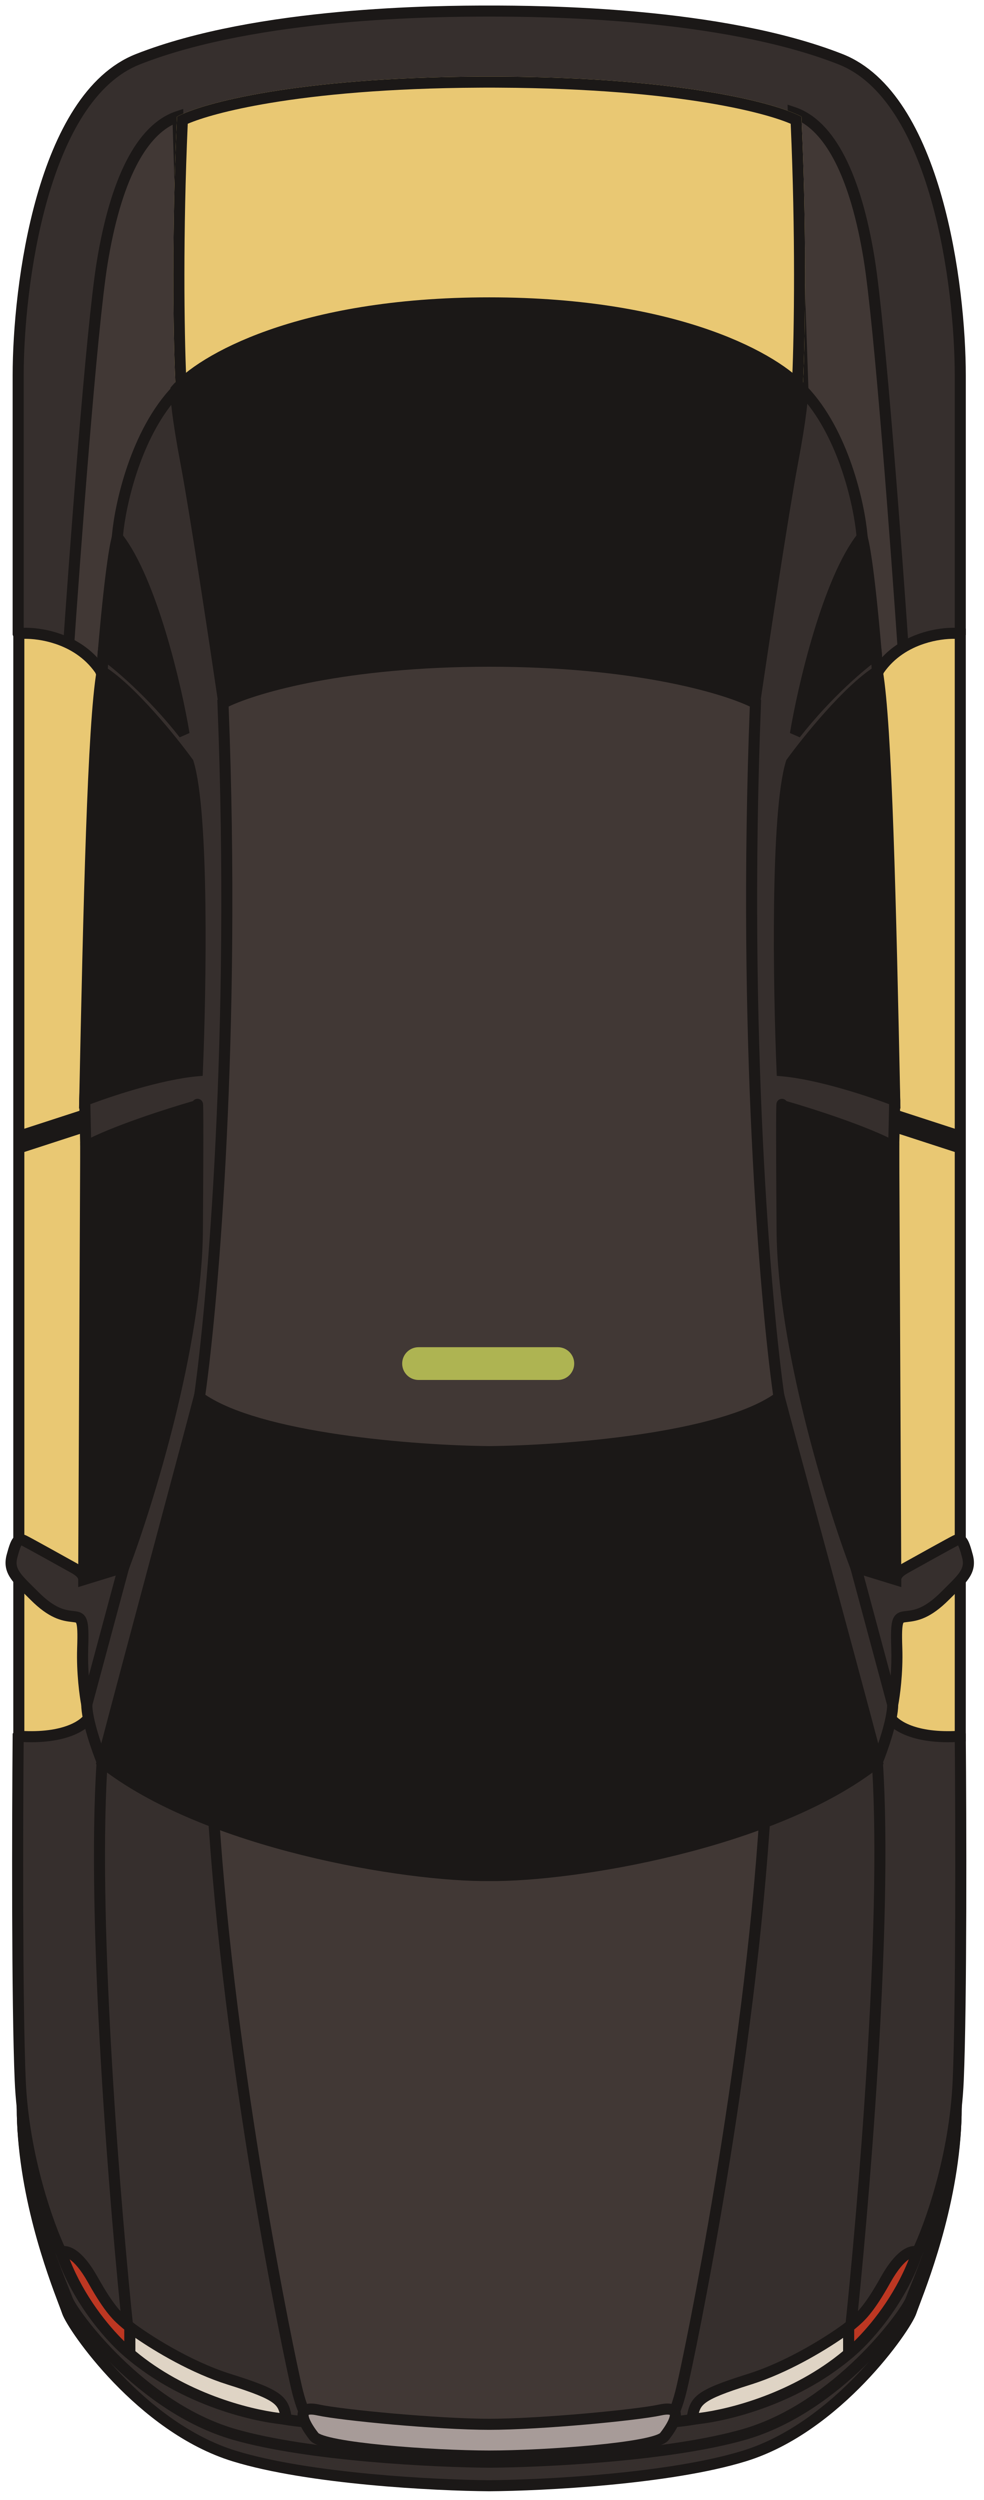 <svg width="89" height="226" viewBox="0 0 89 226" fill="none" xmlns="http://www.w3.org/2000/svg">
    <path d="M44.249 224.699C49.127 224.668 60.569 224.088 67.311 222.015C75.74 219.424 81.945 210.354 82.409 208.965C82.465 208.798 82.566 208.529 82.702 208.171C83.691 205.56 86.484 198.186 86.484 190.455L44.249 215.444L2.014 190.455C2.014 198.186 4.806 205.56 5.795 208.171C5.931 208.529 6.033 208.798 6.089 208.965C6.552 210.354 12.758 219.424 21.186 222.015C27.929 224.088 39.371 224.668 44.249 224.699Z" fill="#362F2D"/>
    <path fill-rule="evenodd" clip-rule="evenodd" d="M44.252 225.199L44.245 225.199C39.365 225.168 27.858 224.59 21.039 222.493C16.71 221.162 12.982 218.18 10.29 215.386C8.941 213.985 7.843 212.621 7.052 211.517C6.656 210.965 6.334 210.475 6.096 210.075C5.863 209.686 5.691 209.352 5.615 209.123C5.563 208.968 5.466 208.711 5.328 208.348L5.324 208.338C4.332 205.72 1.514 198.278 1.514 190.455L1.514 189.578L44.249 214.863L86.984 189.578L86.984 190.455C86.984 198.278 84.165 205.72 83.173 208.338L83.17 208.348C83.032 208.711 82.935 208.968 82.883 209.124C82.807 209.352 82.634 209.686 82.402 210.075C82.163 210.475 81.842 210.965 81.446 211.517C80.654 212.621 79.556 213.985 78.207 215.386C75.516 218.18 71.787 221.162 67.458 222.493C60.639 224.59 49.132 225.168 44.252 225.199ZM44.249 224.199C49.127 224.168 60.5 223.586 67.164 221.537C71.264 220.277 74.852 217.428 77.487 214.692C78.8 213.328 79.868 212.002 80.633 210.934C81.016 210.4 81.321 209.934 81.543 209.562C81.772 209.179 81.895 208.925 81.934 208.807C81.993 208.63 82.098 208.354 82.229 208.008L82.234 207.994C83.186 205.483 85.773 198.643 85.972 191.339L44.249 216.025L2.526 191.339C2.724 198.643 5.312 205.483 6.263 207.994L6.269 208.009C6.4 208.355 6.504 208.63 6.563 208.807C6.603 208.925 6.726 209.179 6.954 209.562C7.176 209.934 7.481 210.4 7.864 210.934C8.63 212.002 9.697 213.328 11.011 214.692C13.645 217.428 17.233 220.277 21.333 221.537C27.998 223.586 39.371 224.168 44.249 224.199Z" fill="#1B1817"/>
    <path d="M44.249 222.571C49.127 222.542 60.569 221.999 67.311 220.061C75.74 217.637 81.945 209.155 82.409 207.857C82.465 207.701 82.566 207.449 82.702 207.114C83.691 204.672 86.484 197.777 86.484 190.547L44.249 213.916L2.014 190.547C2.014 197.777 4.806 204.672 5.795 207.114C5.931 207.449 6.033 207.701 6.089 207.857C6.552 209.155 12.758 217.637 21.186 220.061C27.929 221.999 39.371 222.542 44.249 222.571Z" fill="#362F2D"/>
    <path fill-rule="evenodd" clip-rule="evenodd" d="M44.252 223.071L44.246 223.071C39.366 223.042 27.863 222.501 21.048 220.541C16.724 219.298 12.995 216.511 10.302 213.896C8.952 212.585 7.854 211.309 7.061 210.275C6.665 209.758 6.343 209.299 6.103 208.924C5.871 208.56 5.696 208.245 5.618 208.025C5.567 207.881 5.47 207.643 5.332 207.302L5.328 207.292C4.336 204.842 1.514 197.875 1.514 190.547L1.514 189.699L44.249 213.344L86.984 189.699L86.984 190.547C86.984 197.875 84.162 204.842 83.17 207.292L83.165 207.302C83.027 207.643 82.931 207.881 82.879 208.025C82.801 208.245 82.626 208.56 82.394 208.924C82.154 209.299 81.833 209.758 81.436 210.275C80.644 211.309 79.545 212.585 78.195 213.896C75.502 216.511 71.774 219.298 67.45 220.541C60.634 222.501 49.131 223.042 44.252 223.071ZM44.249 222.071C49.127 222.041 60.504 221.498 67.173 219.58C71.278 218.4 74.866 215.734 77.499 213.178C78.812 211.903 79.878 210.664 80.643 209.667C81.025 209.168 81.33 208.732 81.551 208.386C81.78 208.028 81.9 207.794 81.938 207.689C81.997 207.523 82.102 207.264 82.232 206.941L82.239 206.926C83.189 204.581 85.766 198.209 85.971 191.403L44.249 214.487L2.527 191.403C2.732 198.209 5.309 204.581 6.259 206.926L6.265 206.942C6.396 207.264 6.5 207.523 6.56 207.689C6.597 207.794 6.718 208.028 6.946 208.386C7.168 208.732 7.472 209.168 7.855 209.667C8.619 210.664 9.686 211.903 10.999 213.178C13.631 215.734 17.22 218.4 21.324 219.58C27.993 221.498 39.371 222.041 44.249 222.071Z" fill="#1B1817"/>
    <path fill-rule="evenodd" clip-rule="evenodd" d="M1.828 188.048C2.125 195.008 4.422 201.314 5.533 203.597L8.404 208.04L14.703 212.853L11.461 149.362L1.643 156.951C1.581 164.417 1.532 181.089 1.828 188.048ZM1.643 33.949L1.643 57.272L4.514 63.843L44.249 63.843L83.983 63.843L86.854 57.272L86.854 33.949C86.854 25.835 84.687 8.756 76.018 5.35C65.181 1.093 48.88 1 44.249 1C39.618 1 23.316 1.093 12.48 5.35C3.81 8.756 1.643 25.835 1.643 33.949ZM86.669 188.048C86.373 195.008 84.076 201.314 82.964 203.597L80.093 208.04L73.795 212.853L77.036 149.362L86.854 156.951C86.916 164.417 86.965 181.089 86.669 188.048Z" fill="#362F2D"/>
    <path fill-rule="evenodd" clip-rule="evenodd" d="M15.257 213.906L8.032 208.384L5.097 203.843L5.083 203.816C3.948 201.484 1.628 195.111 1.329 188.07C1.032 181.095 1.081 164.409 1.143 156.947L1.145 156.704L11.911 148.381L15.257 213.906ZM73.24 213.906L76.586 148.381L87.352 156.704L87.354 156.947C87.416 164.409 87.466 181.095 87.169 188.07C86.869 195.111 84.549 201.484 83.414 203.816L83.4 203.843L80.466 208.384L73.24 213.906ZM14.148 211.8L11.01 150.342L2.141 157.198C2.08 164.78 2.035 181.157 2.328 188.027C2.619 194.878 4.877 201.094 5.969 203.352L8.777 207.695L14.148 211.8ZM79.72 207.695L82.528 203.352C83.621 201.094 85.878 194.878 86.169 188.027C86.462 181.157 86.417 164.78 86.356 157.198L77.487 150.342L74.349 211.8L79.72 207.695ZM4.187 64.343L1.143 57.377L1.143 33.949C1.143 29.859 1.688 23.512 3.329 17.747C4.15 14.864 5.251 12.106 6.709 9.844C8.167 7.582 10.001 5.787 12.297 4.885C17.781 2.73 24.621 1.637 30.645 1.081C36.677 0.523 41.929 0.5 44.249 0.5C46.569 0.5 51.82 0.523 57.852 1.081C63.876 1.637 70.716 2.73 76.201 4.885C78.496 5.787 80.331 7.582 81.788 9.844C83.246 12.106 84.347 14.864 85.168 17.747C86.809 23.512 87.354 29.859 87.354 33.949L87.354 57.377L84.31 64.343L4.187 64.343ZM83.656 63.343L86.354 57.168L86.354 33.949C86.354 29.925 85.816 23.675 84.206 18.021C83.401 15.194 82.335 12.537 80.948 10.385C79.561 8.234 77.873 6.616 75.835 5.816C70.482 3.713 63.754 2.63 57.76 2.076C51.774 1.523 46.56 1.5 44.249 1.5C41.938 1.5 36.723 1.523 30.737 2.076C24.744 2.63 18.015 3.713 12.662 5.816C10.624 6.616 8.936 8.234 7.549 10.385C6.163 12.537 5.096 15.194 4.291 18.021C2.681 23.675 2.143 29.925 2.143 33.949L2.143 57.167L4.841 63.343L83.656 63.343Z" fill="#1B1817"/>
    <path d="M6.089 60.049C6.737 50.423 8.275 29.691 9.238 23.768C10.442 16.364 12.758 11.644 16.092 10.533L17.852 66.897L6.089 60.049Z" fill="#413835"/>
    <path d="M81.76 59.678C81.112 50.053 79.574 29.321 78.611 23.398C77.407 15.994 75.091 11.274 71.757 10.163L73.702 66.527L81.76 59.678Z" fill="#413835"/>
    <path fill-rule="evenodd" clip-rule="evenodd" d="M18.38 67.783L5.569 60.325L5.59 60.015C6.238 50.403 7.777 29.641 8.745 23.688C9.351 19.958 10.242 16.871 11.421 14.563C12.597 12.26 14.092 10.672 15.934 10.059L16.571 9.847L18.38 67.783ZM73.238 67.578L71.233 9.461L71.915 9.688C73.757 10.302 75.252 11.889 76.428 14.193C77.607 16.501 78.498 19.588 79.105 23.318C80.073 29.27 81.612 50.032 82.259 59.645L82.276 59.896L73.238 67.578ZM17.324 66.011L15.615 11.274C14.379 11.905 13.267 13.148 12.312 15.018C11.198 17.199 10.329 20.174 9.732 23.848C8.783 29.68 7.269 50.007 6.609 59.773L17.324 66.011ZM81.245 59.461C80.586 49.718 79.068 29.321 78.118 23.478C77.52 19.803 76.651 16.828 75.538 14.648C74.595 12.802 73.5 11.568 72.284 10.93L74.166 65.477L81.245 59.461Z" fill="#1B1817"/>
    <path fill-rule="evenodd" clip-rule="evenodd" d="M1.702 156.951C6.074 157.247 7.907 155.779 8.185 155.007C8.747 140.121 9.46 117.732 9.792 98.471L9.23 101.063L9.169 101.343L8.896 101.432L1.702 103.771L1.702 156.951ZM8.313 100.57L9.872 93.393C10.117 75.824 9.982 61.886 9.019 60.511C6.944 57.55 3.215 57.118 1.702 57.272L1.702 102.719L8.313 100.57ZM86.854 156.951C82.483 157.247 80.649 155.778 80.371 155.007C79.809 140.121 79.096 117.732 78.764 98.472L79.326 101.063L79.387 101.343L79.66 101.432L86.854 103.771L86.854 156.951ZM80.243 100.57L78.684 93.394C78.439 75.825 78.574 61.886 79.537 60.511C81.612 57.55 85.341 57.118 86.854 57.272L86.854 102.719L80.243 100.57Z" fill="#E9C873"/>
    <path fill-rule="evenodd" clip-rule="evenodd" d="M7.689 154.895C8.218 140.877 8.879 120.254 9.231 101.849L2.202 104.134L2.202 156.477C4.08 156.553 5.406 156.279 6.289 155.917C7.182 155.55 7.574 155.117 7.689 154.895ZM6.668 156.842C5.543 157.304 3.912 157.602 1.668 157.45L1.202 157.418L1.202 56.82L1.651 56.775C2.477 56.69 3.859 56.767 5.307 57.249C6.761 57.732 8.314 58.634 9.428 60.224C9.536 60.377 9.611 60.575 9.669 60.772C9.731 60.979 9.785 61.228 9.835 61.512C9.934 62.081 10.019 62.824 10.091 63.718C10.237 65.507 10.337 67.939 10.399 70.869C10.522 76.73 10.495 84.614 10.372 93.4L10.371 93.45L9.304 98.365L10.292 98.48C9.96 117.745 9.247 140.137 8.685 155.026L8.682 155.104L8.656 155.177C8.448 155.753 7.769 156.391 6.668 156.842ZM81.888 156.842C80.787 156.391 80.108 155.753 79.9 155.177L79.874 155.104L79.871 155.026C79.309 140.137 78.596 117.746 78.264 98.48L79.252 98.366L78.185 93.451L78.184 93.4C78.061 84.614 78.034 76.73 78.158 70.869C78.219 67.939 78.319 65.507 78.465 63.718C78.537 62.824 78.622 62.081 78.721 61.512C78.771 61.228 78.826 60.979 78.887 60.772C78.945 60.575 79.02 60.377 79.128 60.224C80.242 58.634 81.795 57.732 83.249 57.249C84.697 56.767 86.079 56.69 86.905 56.775L87.354 56.82L87.354 157.418L86.888 157.45C84.644 157.602 83.013 157.304 81.888 156.842ZM86.354 156.477L86.354 104.134L79.325 101.849C79.677 120.254 80.338 140.877 80.867 154.895C80.982 155.117 81.374 155.55 82.267 155.917C83.15 156.279 84.476 156.552 86.354 156.477ZM7.886 100.183L9.373 93.336C9.495 84.573 9.522 76.722 9.399 70.89C9.337 67.967 9.238 65.559 9.095 63.799C9.023 62.918 8.941 62.209 8.85 61.684C8.804 61.421 8.757 61.213 8.71 61.056C8.661 60.89 8.623 60.817 8.609 60.798C7.649 59.427 6.3 58.632 4.992 58.198C3.929 57.844 2.914 57.736 2.202 57.745L2.202 102.031L7.886 100.183ZM86.354 102.031L86.354 57.745C85.642 57.736 84.627 57.844 83.564 58.198C82.256 58.632 80.907 59.427 79.947 60.798C79.933 60.817 79.895 60.89 79.846 61.056C79.799 61.213 79.752 61.421 79.707 61.684C79.615 62.209 79.533 62.918 79.461 63.799C79.318 65.559 79.219 67.967 79.157 70.89C79.034 76.723 79.061 84.574 79.183 93.336L80.67 100.183L86.354 102.031Z" fill="#1B1817"/>
    <path d="M79.352 159.265C79.815 158.123 80.741 155.489 80.741 154.082C80.741 152.675 80.741 119.837 80.834 103.641L80.927 99.476L79.352 60.696L79.259 59.03L77.963 48.387C77.716 45.61 76.296 39.095 72.591 35.244L61.198 53.94L61.198 134.09L79.352 159.265Z" fill="#362F2D"/>
    <path d="M9.238 159.265C8.775 158.123 7.849 155.489 7.849 154.082C7.849 152.675 7.849 119.837 7.756 103.641L7.663 99.476L9.238 60.696L9.33 59.03L10.627 48.387C10.874 45.61 12.294 39.095 15.999 35.244L27.392 53.94L27.392 134.09L9.238 159.265Z" fill="#362F2D"/>
    <path fill-rule="evenodd" clip-rule="evenodd" d="M79.475 160.291L60.698 134.252L60.698 53.8L72.501 34.43L72.951 34.898C74.873 36.895 76.185 39.562 77.046 42.055C77.907 44.547 78.332 46.906 78.46 48.334L79.758 58.986L79.851 60.669L79.852 60.676L81.427 99.471L81.334 103.648C81.241 119.844 81.241 152.674 81.241 154.082C81.241 154.864 80.99 155.935 80.7 156.915C80.405 157.909 80.052 158.869 79.815 159.453L79.475 160.291ZM9.114 160.291L8.775 159.453C8.538 158.869 8.185 157.909 7.89 156.915C7.6 155.935 7.349 154.864 7.349 154.082C7.349 152.674 7.349 119.844 7.256 103.648C7.256 103.646 7.256 103.645 7.256 103.643L7.163 99.471L8.738 60.676L8.739 60.669L8.832 58.986L10.13 48.334C10.258 46.905 10.683 44.547 11.544 42.055C12.405 39.562 13.717 36.895 15.639 34.898L16.089 34.43L27.892 53.8L27.892 134.252L9.114 160.291ZM79.216 158.221C79.387 157.747 79.574 157.194 79.741 156.631C80.03 155.656 80.241 154.706 80.241 154.082C80.241 152.674 80.241 119.836 80.334 103.638L80.334 103.63L80.426 99.48L78.853 60.724L78.852 60.717L78.761 59.075L77.465 48.439L77.465 48.431C77.345 47.083 76.936 44.8 76.101 42.382C75.335 40.164 74.221 37.868 72.671 36.074L61.698 54.08L61.698 133.929L79.216 158.221ZM26.892 133.929L26.892 54.08L15.919 36.074C14.369 37.868 13.255 40.164 12.489 42.382C11.654 44.8 11.245 47.083 11.125 48.431L11.124 48.439L9.829 59.075L9.737 60.717L9.737 60.724L8.164 99.48L8.256 103.63L8.256 103.638C8.349 119.836 8.349 152.675 8.349 154.082C8.349 154.706 8.56 155.656 8.849 156.631C9.016 157.194 9.203 157.747 9.374 158.221L26.892 133.929Z" fill="#1B1817"/>
    <path d="M60.457 218.961C61.352 218.899 63.365 218.683 64.255 218.313C65.144 217.943 73.023 213.47 76.851 211.279C78.055 200.019 80.315 173.777 79.352 159.265L44.248 167.872L9.238 159.265C8.275 173.777 10.442 200.019 11.646 211.279C15.474 213.47 23.353 217.943 24.242 218.313C25.131 218.683 27.144 218.899 28.04 218.961L44.248 220.257L60.457 218.961Z" fill="#362F2D"/>
    <path fill-rule="evenodd" clip-rule="evenodd" d="M44.248 220.759L28.006 219.46C28.005 219.46 28.004 219.46 28.003 219.46C27.544 219.428 26.805 219.357 26.065 219.248C25.339 219.14 24.558 218.986 24.05 218.775C23.797 218.669 23.108 218.303 22.197 217.805C21.271 217.298 20.082 216.634 18.801 215.915C16.241 214.476 13.312 212.809 11.398 211.713L11.176 211.586L11.149 211.333C9.945 200.074 7.773 173.793 8.739 159.232L8.778 158.637L44.249 167.357L79.811 158.637L79.851 159.232C80.817 173.794 78.552 200.077 77.348 211.333L77.321 211.587L77.1 211.713C75.185 212.809 72.257 214.476 69.696 215.915C68.415 216.634 67.226 217.298 66.3 217.805C65.389 218.303 64.7 218.669 64.447 218.775C63.939 218.986 63.158 219.14 62.432 219.248C61.692 219.358 60.953 219.428 60.494 219.46C60.493 219.46 60.492 219.46 60.492 219.46L44.248 220.759ZM44.248 219.755L60.423 218.462C60.859 218.432 61.573 218.364 62.285 218.258C63.011 218.15 63.681 218.011 64.062 217.852C64.254 217.772 64.883 217.44 65.82 216.928C66.741 216.423 67.927 215.762 69.206 215.043C71.667 213.66 74.468 212.066 76.381 210.972C77.575 199.727 79.746 174.359 78.89 159.893L44.248 168.387L9.699 159.893C8.842 174.36 10.923 199.73 12.116 210.972C14.029 212.066 16.83 213.66 19.291 215.043C20.57 215.762 21.756 216.423 22.678 216.928C23.614 217.44 24.244 217.772 24.435 217.852C24.816 218.011 25.486 218.15 26.212 218.258C26.924 218.364 27.638 218.432 28.074 218.462L28.08 218.463L44.248 219.755Z" fill="#1B1817"/>
    <path d="M44.249 220.719L60.272 218.905C60.488 218.939 61.069 218.381 61.661 215.882C62.402 212.757 67.867 186.552 69.256 162.967C64.625 164.579 53.14 167.805 44.249 167.805C35.357 167.805 23.872 164.579 19.241 162.967C20.63 186.552 26.095 212.757 26.836 215.882C27.429 218.381 28.009 218.939 28.225 218.905L44.249 220.719Z" fill="#413835"/>
    <path fill-rule="evenodd" clip-rule="evenodd" d="M44.249 221.223L28.211 219.407C27.969 219.409 27.776 219.272 27.662 219.166C27.514 219.03 27.372 218.835 27.234 218.584C26.957 218.081 26.651 217.268 26.349 215.997C25.605 212.857 20.134 186.621 18.742 162.996L18.698 162.248L19.405 162.495C24.02 164.102 35.442 167.305 44.249 167.305C53.056 167.305 64.477 164.102 69.092 162.495L69.8 162.248L69.755 162.996C68.364 186.621 62.893 212.857 62.148 215.997C61.846 217.268 61.541 218.081 61.264 218.584C61.126 218.835 60.984 219.03 60.836 219.166C60.721 219.272 60.528 219.409 60.286 219.407L44.249 221.223ZM60.176 218.413C60.22 218.367 60.293 218.273 60.387 218.102C60.603 217.71 60.884 216.995 61.175 215.766C61.904 212.69 67.256 187.03 68.712 163.68C63.681 165.359 52.798 168.305 44.249 168.305C35.699 168.305 24.816 165.359 19.785 163.68C21.241 187.03 26.593 212.69 27.322 215.766C27.614 216.995 27.894 217.71 28.11 218.102C28.204 218.273 28.277 218.367 28.321 218.413L44.249 220.216L60.176 218.413ZM28.36 218.447C28.36 218.448 28.357 218.446 28.351 218.441C28.357 218.444 28.36 218.447 28.36 218.447ZM60.147 218.441C60.141 218.446 60.138 218.448 60.138 218.447C60.138 218.447 60.141 218.444 60.147 218.441Z" fill="#1B1817"/>
    <path d="M72.591 35.429C72.808 31.808 73.01 21.761 72.488 10.545C70.292 9.359 61.787 7.01 45.175 6.926L45.175 6.923L43.322 6.923L43.322 6.926C26.71 7.01 18.206 9.359 16.009 10.545C15.488 21.761 15.689 31.808 15.907 35.429L43.77 28.766L44.727 28.766L72.591 35.429Z" fill="#E9C873"/>
    <path fill-rule="evenodd" clip-rule="evenodd" d="M45.175 6.926L45.175 6.923L43.322 6.923L43.322 6.926C26.71 7.01 18.206 9.359 16.009 10.545C15.53 20.843 15.661 30.155 15.854 34.414C15.871 34.794 15.889 35.133 15.907 35.429L43.77 28.766L44.727 28.766L72.591 35.429C72.608 35.133 72.626 34.794 72.643 34.414C72.836 30.155 72.967 20.843 72.488 10.545C70.292 9.359 61.787 7.01 45.175 6.926ZM71.516 11.189C70.31 10.672 67.896 9.946 64.073 9.309C59.656 8.573 53.431 7.968 45.17 7.926L44.711 7.923L43.787 7.923L43.328 7.926C35.066 7.968 28.841 8.573 24.424 9.309C20.601 9.946 18.187 10.672 16.981 11.189C16.542 21.072 16.662 29.957 16.844 34.177L43.652 27.766L44.845 27.766L71.653 34.177C71.836 29.957 71.955 21.072 71.516 11.189Z" fill="#1B1817"/>
    <path d="M79.352 159.266C70.016 166.67 51.689 169.632 44.249 169.539C36.808 169.632 18.574 166.669 9.238 159.265C10.482 154.489 12.864 145.594 14.86 138.14C16.333 132.639 17.596 127.923 18.037 126.225L44.249 130.39L70.46 126.225C70.896 127.904 72.153 132.538 73.625 137.963L73.625 137.963C75.657 145.454 78.099 154.453 79.352 159.266Z" fill="#1B1817"/>
    <path d="M71.665 41.91C70.85 46.204 69.04 58.199 68.238 63.659L44.249 61.438L20.26 63.659C19.457 58.199 17.648 46.204 16.833 41.91C16.018 37.615 15.876 35.678 15.907 35.246C18.13 32.623 26.91 27.379 44.249 27.379C61.587 27.379 70.368 32.623 72.591 35.246C72.622 35.678 72.48 37.615 71.665 41.91Z" fill="#1B1817"/>
    <path d="M81.019 142.79L77.407 141.68C75.215 135.88 70.812 121.67 70.738 111.23C70.664 100.79 70.707 99.352 70.738 99.939C73.023 100.586 78.241 102.234 80.834 103.641L81.019 142.79Z" fill="#1B1817"/>
    <path d="M80.927 99.476C78.951 98.704 74.147 97.088 70.738 96.792C70.43 89.388 70.164 73.45 71.572 68.933C73.054 66.897 76.685 62.399 79.352 60.696C80.186 65.509 80.556 81.78 80.927 99.476Z" fill="#1B1817"/>
    <path d="M79.26 59.123C78.055 59.956 74.906 62.566 71.942 66.342C72.653 62.023 74.925 52.422 77.963 48.572C78.179 49.158 78.667 52.089 79.26 59.123Z" fill="#1B1817"/>
    <path d="M11.183 141.68L7.571 142.79L7.756 103.641C10.35 102.234 15.567 100.586 17.852 99.939C17.883 99.352 17.926 100.79 17.852 111.23C17.778 121.67 13.375 135.88 11.183 141.68Z" fill="#1B1817"/>
    <path d="M17.852 96.792C14.443 97.088 9.639 98.704 7.663 99.476C8.034 81.78 8.404 65.509 9.238 60.696C11.905 62.399 15.536 66.897 17.018 68.933C18.426 73.45 18.16 89.388 17.852 96.792Z" fill="#1B1817"/>
    <path d="M16.648 66.342C13.684 62.566 10.535 59.956 9.331 59.123C9.923 52.089 10.411 49.158 10.627 48.572C13.665 52.422 15.938 62.023 16.648 66.342Z" fill="#1B1817"/>
    <path fill-rule="evenodd" clip-rule="evenodd" d="M44.249 170.039C40.475 170.085 34.017 169.36 27.334 167.698C20.654 166.038 13.679 163.425 8.927 159.656L8.672 159.454L8.754 159.139C9.998 154.361 12.381 145.465 14.377 138.011C15.851 132.509 17.113 127.794 17.553 126.099L17.667 125.66L44.249 129.883L70.83 125.66L70.944 126.099C71.379 127.775 72.635 132.405 74.107 137.831C74.108 137.832 74.107 137.831 74.107 137.831L74.108 137.832L74.108 137.835C76.14 145.324 78.582 154.324 79.836 159.14L79.918 159.455L79.663 159.658C74.911 163.426 67.913 166.039 61.21 167.699C54.504 169.361 48.022 170.085 44.249 170.039ZM78.785 159.074C77.51 154.194 75.131 145.425 73.143 138.095C73.143 138.095 73.143 138.095 73.143 138.095L73.142 138.094L73.14 138.086C71.783 133.083 70.608 128.75 70.091 126.79L44.249 130.896L18.406 126.79C17.886 128.773 16.704 133.188 15.343 138.269C13.39 145.562 11.068 154.231 9.805 159.073C14.384 162.603 21.066 165.11 27.575 166.728C34.199 168.375 40.574 169.085 44.242 169.039L44.255 169.039C47.923 169.085 54.322 168.375 60.969 166.729C67.501 165.111 74.205 162.605 78.785 159.074ZM81.522 143.468L77.026 142.086L76.939 141.856C74.743 136.044 70.313 121.766 70.238 111.233C70.201 106.013 70.194 103.042 70.199 101.448C70.202 100.653 70.208 100.195 70.215 99.971C70.217 99.915 70.219 99.868 70.222 99.831C70.223 99.814 70.225 99.791 70.229 99.766C70.23 99.756 70.234 99.732 70.241 99.704C70.245 99.69 70.252 99.663 70.266 99.632C70.275 99.612 70.309 99.53 70.391 99.456C70.438 99.414 70.517 99.359 70.63 99.336C70.75 99.313 70.862 99.336 70.951 99.38C71.039 99.424 71.096 99.485 71.13 99.531C73.527 100.222 78.518 101.816 81.072 103.201L81.333 103.342L81.522 143.468ZM70.235 99.906C70.235 99.906 70.235 99.906 70.235 99.906ZM71.204 100.594C71.202 100.818 71.2 101.1 71.199 101.451C71.194 103.039 71.201 106.007 71.238 111.226C71.311 121.44 75.575 135.349 77.789 141.274L80.516 142.112L80.335 103.943C77.936 102.708 73.612 101.302 71.204 100.594ZM7.068 143.468L7.257 103.342L7.518 103.201C10.072 101.816 15.063 100.222 17.46 99.531C17.494 99.485 17.551 99.424 17.639 99.38C17.728 99.336 17.84 99.313 17.96 99.336C18.073 99.359 18.152 99.414 18.199 99.456C18.281 99.53 18.315 99.611 18.324 99.631C18.337 99.663 18.345 99.69 18.349 99.704C18.356 99.732 18.36 99.756 18.361 99.766C18.365 99.791 18.367 99.814 18.368 99.831C18.371 99.868 18.373 99.915 18.375 99.971C18.382 100.195 18.388 100.653 18.391 101.448C18.396 103.042 18.389 106.013 18.352 111.233C18.277 121.766 13.847 136.044 11.651 141.856L11.564 142.086L7.068 143.468ZM17.386 100.594C14.978 101.302 10.654 102.708 8.255 103.943L8.074 142.112L10.801 141.274C13.015 135.349 17.279 121.44 17.352 111.226C17.389 106.007 17.396 103.039 17.391 101.451C17.39 101.1 17.388 100.818 17.386 100.594ZM81.442 100.214L80.745 99.942C78.776 99.173 74.028 97.579 70.695 97.29L70.257 97.252L70.239 96.812C70.084 93.104 69.94 87.259 70.011 81.773C70.047 79.031 70.136 76.372 70.306 74.113C70.474 71.867 70.724 69.973 71.095 68.785L71.119 68.706L71.168 68.639C71.917 67.609 73.206 65.962 74.645 64.356C76.076 62.76 77.688 61.165 79.083 60.275L79.716 59.87L79.845 60.611C80.269 63.058 80.57 68.368 80.813 75.237C81.056 82.123 81.241 90.618 81.427 99.465L81.442 100.214ZM7.148 100.214L7.164 99.465C7.349 90.618 7.534 82.123 7.777 75.237C8.02 68.368 8.321 63.058 8.745 60.611L8.874 59.87L9.507 60.275C10.902 61.165 12.514 62.76 13.945 64.356C15.384 65.962 16.673 67.609 17.422 68.639L17.471 68.706L17.495 68.785C17.866 69.973 18.116 71.867 18.284 74.113C18.454 76.372 18.543 79.031 18.579 81.773C18.65 87.259 18.506 93.104 18.351 96.812L18.333 97.252L17.895 97.29C14.562 97.579 9.813 99.173 7.845 99.942L7.148 100.214ZM80.411 98.746C80.231 90.165 80.049 81.958 79.813 75.272C79.594 69.063 79.328 64.201 78.978 61.569C77.85 62.424 76.58 63.696 75.39 65.024C74.007 66.567 72.764 68.15 72.025 69.16C71.704 70.237 71.467 71.998 71.303 74.188C71.136 76.419 71.047 79.054 71.011 81.786C70.943 87.04 71.073 92.63 71.22 96.338C74.293 96.688 78.246 97.952 80.411 98.746ZM17.37 96.338C17.517 92.63 17.647 87.04 17.579 81.786C17.543 79.054 17.454 76.419 17.287 74.188C17.123 71.998 16.886 70.237 16.564 69.16C15.825 68.15 14.583 66.567 13.2 65.024C12.01 63.696 10.74 62.424 9.612 61.569C9.262 64.201 8.996 69.063 8.777 75.272C8.54 81.958 8.359 90.165 8.179 98.746C10.344 97.952 14.297 96.688 17.37 96.338ZM79.544 59.534C78.38 60.339 75.268 62.915 72.336 66.651L71.449 66.261C71.807 64.082 72.558 60.58 73.601 57.136C74.638 53.712 75.988 50.268 77.57 48.262L78.123 47.562L78.432 48.399C78.503 48.591 78.58 48.922 78.665 49.389C78.752 49.867 78.853 50.516 78.966 51.364C79.19 53.059 79.461 55.559 79.758 59.081L79.782 59.369L79.544 59.534ZM78.737 58.881C78.451 55.519 78.19 53.124 77.974 51.495C77.88 50.785 77.795 50.222 77.72 49.789C76.52 51.699 75.441 54.513 74.558 57.426C73.793 59.952 73.187 62.51 72.782 64.536C75.203 61.731 77.558 59.74 78.737 58.881ZM17.141 66.261L16.254 66.651C13.322 62.915 10.21 60.339 9.046 59.534L8.808 59.369L8.832 59.081C9.129 55.559 9.4 53.059 9.625 51.364C9.737 50.516 9.838 49.867 9.925 49.389C10.01 48.922 10.088 48.591 10.158 48.399L10.467 47.562L11.02 48.262C12.602 50.268 13.951 53.712 14.989 57.136C16.032 60.58 16.783 64.082 17.141 66.261ZM15.808 64.536C15.403 62.51 14.797 59.952 14.032 57.426C13.149 54.513 12.07 51.699 10.87 49.789C10.795 50.222 10.71 50.785 10.616 51.495C10.4 53.124 10.139 55.519 9.853 58.881C11.031 59.74 13.387 61.731 15.808 64.536ZM68.663 64.201L44.249 61.94L19.834 64.201L19.765 63.732C18.962 58.267 17.154 46.285 16.342 42.003C15.933 39.848 15.692 38.279 15.556 37.191C15.423 36.119 15.389 35.481 15.408 35.21L15.42 35.047L15.525 34.922C16.716 33.518 19.558 31.512 24.243 29.858C28.942 28.198 35.529 26.879 44.249 26.879C52.968 26.879 59.555 28.198 64.255 29.858C68.939 31.512 71.781 33.518 72.972 34.922L73.078 35.047L73.089 35.21C73.109 35.481 73.074 36.119 72.941 37.191C72.806 38.279 72.565 39.848 72.156 42.003C71.343 46.285 69.535 58.267 68.732 63.732L68.663 64.201ZM67.812 63.118C68.645 57.47 70.379 46.004 71.173 41.816C71.579 39.677 71.817 38.13 71.949 37.068C72.054 36.218 72.09 35.699 72.094 35.438C70.987 34.216 68.356 32.367 63.922 30.8C59.341 29.183 52.868 27.879 44.249 27.879C35.63 27.879 29.157 29.183 24.576 30.8C20.142 32.367 17.51 34.216 16.403 35.438C16.408 35.699 16.443 36.218 16.549 37.068C16.681 38.13 16.918 39.677 17.324 41.816C18.119 46.004 19.853 57.47 20.686 63.118L44.249 60.936L67.812 63.118Z" fill="#1B1817"/>
    <path d="M44.249 131.221C50.825 131.16 65.274 130.092 70.46 126.316C69.256 117.925 67.145 93.627 68.33 63.566C65.922 62.301 57.734 59.771 44.249 59.771C30.763 59.771 22.575 62.301 20.167 63.566C21.353 93.627 19.241 117.925 18.037 126.316C23.224 130.092 37.673 131.16 44.249 131.221Z" fill="#413835"/>
    <path fill-rule="evenodd" clip-rule="evenodd" d="M44.244 131.721L44.244 131.721C40.938 131.69 35.658 131.407 30.549 130.656C27.994 130.281 25.473 129.788 23.257 129.147C21.049 128.509 19.109 127.715 17.743 126.72L17.499 126.543L17.542 126.245C18.741 117.886 20.852 93.618 19.668 63.585L19.655 63.27L19.935 63.123C22.441 61.806 30.718 59.271 44.249 59.271C57.779 59.271 66.056 61.806 68.563 63.123L68.842 63.27L68.83 63.585C67.645 93.618 69.756 117.886 70.955 126.245L70.998 126.543L70.755 126.72C69.388 127.715 67.448 128.509 65.24 129.147C63.025 129.788 60.503 130.281 57.948 130.656C52.839 131.407 47.559 131.69 44.253 131.721L44.244 131.721ZM69.922 126.082C68.712 117.421 66.673 93.455 67.818 63.869C65.182 62.612 57.193 60.271 44.249 60.271C31.304 60.271 23.315 62.612 20.679 63.869C21.825 93.455 19.785 117.421 18.575 126.082C19.793 126.902 21.508 127.601 23.535 128.187C25.692 128.81 28.167 129.296 30.694 129.667C35.748 130.409 40.978 130.69 44.249 130.721C47.519 130.69 52.749 130.409 57.803 129.667C60.331 129.296 62.805 128.81 64.963 128.187C66.989 127.601 68.705 126.902 69.922 126.082Z" fill="#1B1817"/>
    <path d="M76.758 212.76C71.72 217.054 65.212 218.498 62.587 218.683C62.865 217.017 63.051 216.554 67.774 215.074C71.553 213.889 75.338 211.433 76.758 210.353L76.758 212.76Z" fill="#DFD4C5"/>
    <path d="M11.739 212.76C16.777 217.054 23.285 218.498 25.91 218.683C25.632 217.017 25.447 216.554 20.723 215.074C16.944 213.889 13.159 211.433 11.739 210.353L11.739 212.76Z" fill="#DFD4C5"/>
    <path fill-rule="evenodd" clip-rule="evenodd" d="M61.99 219.227L62.094 218.601C62.163 218.191 62.234 217.791 62.392 217.426C62.559 217.041 62.812 216.713 63.212 216.411C63.965 215.839 65.282 215.331 67.625 214.597C71.328 213.436 75.061 211.016 76.456 209.955L77.258 209.345L77.258 212.991L77.083 213.14C71.94 217.523 65.319 218.992 62.623 219.182L61.99 219.227ZM26.507 219.227L25.874 219.182C23.178 218.992 16.557 217.523 11.414 213.14L11.239 212.991L11.239 209.345L12.041 209.955C13.436 211.016 17.169 213.436 20.872 214.597C23.215 215.331 24.532 215.839 25.285 216.411C25.685 216.713 25.938 217.041 26.105 217.426C26.263 217.791 26.334 218.191 26.403 218.601L26.507 219.227ZM76.258 212.527L76.258 211.33C74.466 212.568 71.201 214.523 67.924 215.551C65.542 216.297 64.405 216.761 63.816 217.207C63.544 217.414 63.404 217.607 63.31 217.823C63.271 217.914 63.238 218.011 63.209 218.12C66.046 217.773 71.732 216.299 76.258 212.527ZM25.288 218.12C25.259 218.011 25.227 217.914 25.187 217.823C25.094 217.607 24.953 217.414 24.681 217.207C24.092 216.761 22.955 216.297 20.573 215.551C17.296 214.523 14.031 212.568 12.239 211.33L12.239 212.527C16.765 216.299 22.451 217.773 25.288 218.12Z" fill="#1B1817"/>
    <path d="M44.248 222.015C49.343 222.015 59.272 221.293 60.087 220.257C61.106 218.961 61.846 217.388 59.716 217.85C57.586 218.313 48.88 219.146 44.248 219.146C39.617 219.146 30.911 218.313 28.781 217.85C26.651 217.388 27.392 218.961 28.41 220.257C29.226 221.293 39.154 222.015 44.248 222.015Z" fill="#A79B98"/>
    <path fill-rule="evenodd" clip-rule="evenodd" d="M59.698 219.942C59.94 219.634 60.16 219.317 60.321 219.026C60.49 218.722 60.571 218.492 60.585 218.348C60.587 218.323 60.587 218.306 60.586 218.294C60.513 218.267 60.298 218.236 59.822 218.339C58.721 218.578 55.981 218.904 52.964 219.17C49.938 219.436 46.586 219.646 44.248 219.646C41.911 219.646 38.56 219.436 35.533 219.17C32.516 218.904 29.776 218.578 28.675 218.339C28.199 218.236 27.984 218.267 27.911 218.294C27.91 218.306 27.91 218.323 27.913 218.348C27.926 218.492 28.007 218.722 28.176 219.026C28.338 219.317 28.557 219.634 28.799 219.942C28.8 219.943 28.825 219.966 28.899 220.004C28.985 220.05 29.108 220.101 29.273 220.155C29.602 220.264 30.053 220.373 30.606 220.477C31.709 220.687 33.169 220.872 34.773 221.027C37.979 221.336 41.719 221.515 44.248 221.515C46.778 221.515 50.518 221.336 53.724 221.027C55.328 220.872 56.788 220.687 57.891 220.477C58.444 220.373 58.895 220.264 59.224 220.155C59.389 220.101 59.512 220.05 59.598 220.004C59.672 219.966 59.697 219.943 59.698 219.942ZM53.82 222.022C50.585 222.334 46.813 222.515 44.248 222.515C41.684 222.515 37.912 222.334 34.677 222.022C33.06 221.867 31.566 221.678 30.419 221.46C29.847 221.351 29.349 221.233 28.959 221.104C28.764 221.04 28.586 220.969 28.435 220.89C28.291 220.815 28.132 220.712 28.017 220.566C27.752 220.228 27.498 219.864 27.302 219.512C27.112 219.171 26.95 218.794 26.917 218.44C26.9 218.258 26.915 218.053 27.005 217.857C27.1 217.652 27.26 217.496 27.465 217.398C27.838 217.219 28.333 217.241 28.887 217.362C29.916 217.585 32.594 217.907 35.621 218.174C38.638 218.439 41.955 218.646 44.248 218.646C46.542 218.646 49.859 218.439 52.876 218.174C55.903 217.907 58.581 217.585 59.61 217.362C60.164 217.241 60.659 217.219 61.032 217.398C61.237 217.496 61.397 217.652 61.492 217.857C61.583 218.053 61.597 218.258 61.58 218.44C61.547 218.794 61.385 219.171 61.195 219.512C60.999 219.864 60.745 220.228 60.48 220.566C60.365 220.712 60.206 220.815 60.063 220.89C59.911 220.969 59.733 221.04 59.538 221.105C59.149 221.233 58.65 221.351 58.078 221.46C56.931 221.678 55.437 221.867 53.82 222.022Z" fill="#1B1817"/>
    <path d="M76.758 212.76C78.179 211.619 81.408 208.188 82.964 203.597C82.594 203.381 81.501 203.579 80.093 206.096C78.566 208.827 77.806 209.467 77.087 210.072C76.977 210.164 76.869 210.256 76.758 210.354L76.758 212.76Z" fill="#BD3722"/>
    <path d="M11.739 212.76C10.318 211.619 7.089 208.188 5.533 203.597C5.903 203.381 6.996 203.579 8.404 206.096C9.931 208.827 10.691 209.467 11.41 210.072C11.52 210.164 11.628 210.256 11.739 210.354L11.739 212.76Z" fill="#BD3722"/>
    <path fill-rule="evenodd" clip-rule="evenodd" d="M12.239 213.803L11.425 213.15C9.95 211.964 6.653 208.459 5.059 203.758L4.928 203.371L5.281 203.165C5.706 202.918 6.291 203.021 6.861 203.408C7.446 203.806 8.117 204.558 8.841 205.852C9.596 207.203 10.152 208.019 10.598 208.565C11.038 209.105 11.379 209.392 11.732 209.69L11.735 209.692C11.843 209.783 11.956 209.878 12.071 209.98L12.239 210.129L12.239 213.803ZM76.259 213.803L76.259 210.129L76.427 209.98C76.542 209.878 76.654 209.783 76.763 209.692L76.765 209.69C77.118 209.392 77.459 209.105 77.899 208.565C78.345 208.019 78.901 207.203 79.657 205.852C80.38 204.558 81.052 203.806 81.636 203.408C82.206 203.021 82.791 202.918 83.216 203.165L83.569 203.371L83.438 203.758C81.844 208.459 78.547 211.964 77.072 213.15L76.259 213.803ZM82.198 204.235C81.792 204.512 81.213 205.117 80.529 206.34C79.758 207.72 79.17 208.59 78.674 209.197C78.174 209.811 77.776 210.146 77.41 210.454L77.409 210.455C77.358 210.498 77.308 210.54 77.259 210.582L77.259 211.642C78.703 210.237 80.88 207.593 82.198 204.235ZM11.239 211.642L11.239 210.582C11.19 210.54 11.14 210.498 11.088 210.455L11.087 210.454C10.722 210.146 10.323 209.811 9.823 209.197C9.327 208.59 8.74 207.72 7.968 206.34C7.284 205.117 6.705 204.512 6.299 204.235C7.617 207.593 9.795 210.237 11.239 211.642Z" fill="#1B1817"/>
    <path d="M80.741 154.082C80.896 153.31 81.186 151.212 81.112 148.991C81.02 146.235 81.202 146.215 82.02 146.124L82.038 146.122C82.871 146.029 83.89 145.844 85.465 144.271C85.608 144.128 85.746 143.992 85.876 143.863C87.181 142.573 87.839 141.923 87.503 140.661C87.132 139.273 86.947 138.996 86.391 139.273C85.947 139.495 83.18 141.032 81.853 141.772C81.544 141.957 81.019 142.272 81.019 142.79L77.407 141.68L80.741 154.082Z" fill="#362F2D"/>
    <path d="M7.849 154.082C7.694 153.31 7.404 151.212 7.478 148.991C7.57 146.235 7.388 146.215 6.57 146.124L6.552 146.122C5.718 146.029 4.7 145.844 3.125 144.271C2.982 144.128 2.844 143.992 2.714 143.863C1.409 142.573 0.751 141.923 1.087 140.661C1.458 139.273 1.643 138.995 2.199 139.273C2.643 139.495 5.41 141.032 6.737 141.772C7.046 141.957 7.571 142.272 7.571 142.79L11.183 141.68L7.849 154.082Z" fill="#362F2D"/>
    <path fill-rule="evenodd" clip-rule="evenodd" d="M81.232 154.18L80.258 154.211L76.689 140.936L80.686 142.165C80.767 142.02 80.869 141.898 80.97 141.799C81.183 141.591 81.434 141.44 81.584 141.351L81.602 141.339L81.609 141.335C82.928 140.6 85.71 139.055 86.168 138.826C86.332 138.744 86.549 138.659 86.79 138.68C87.064 138.703 87.268 138.852 87.411 139.036C87.541 139.203 87.638 139.42 87.721 139.65C87.807 139.888 87.892 140.183 87.986 140.533C88.188 141.291 88.091 141.908 87.735 142.507C87.416 143.044 86.886 143.568 86.27 144.177C86.256 144.191 86.242 144.205 86.228 144.219C86.097 144.348 85.961 144.483 85.818 144.625C85 145.442 84.304 145.921 83.682 146.206C83.055 146.494 82.531 146.57 82.093 146.619L82.075 146.621C81.844 146.647 81.767 146.66 81.722 146.68C81.72 146.681 81.719 146.682 81.718 146.682C81.714 146.687 81.705 146.702 81.692 146.735C81.654 146.837 81.616 147.035 81.599 147.415C81.583 147.786 81.589 148.288 81.612 148.975C81.687 151.24 81.392 153.377 81.232 154.18ZM80.559 151.48C80.613 150.725 80.641 149.876 80.612 149.008C80.589 148.317 80.583 147.783 80.6 147.372C80.618 146.97 80.659 146.64 80.757 146.382C80.867 146.091 81.051 145.883 81.318 145.765C81.521 145.676 81.756 145.65 81.932 145.631C81.943 145.63 81.954 145.628 81.965 145.627L81.983 145.625C81.983 145.625 81.983 145.625 81.983 145.625C82.379 145.581 82.781 145.519 83.265 145.297C83.755 145.073 84.355 144.673 85.112 143.917C85.256 143.773 85.394 143.637 85.524 143.508C86.195 142.845 86.63 142.41 86.875 141.997C87.091 141.633 87.154 141.294 87.019 140.79C86.928 140.446 86.851 140.185 86.78 139.989C86.729 139.846 86.687 139.756 86.655 139.701C86.644 139.706 86.63 139.713 86.615 139.721C86.184 139.936 83.442 141.458 82.103 142.205C81.945 142.3 81.79 142.396 81.67 142.513C81.553 142.628 81.519 142.716 81.519 142.79L81.519 143.467L78.125 142.423L80.559 151.48ZM8.332 154.211L7.358 154.18C7.198 153.377 6.903 151.24 6.978 148.975C7.001 148.288 7.007 147.786 6.991 147.415C6.974 147.035 6.936 146.837 6.898 146.735C6.885 146.702 6.876 146.687 6.872 146.682C6.871 146.682 6.87 146.681 6.868 146.68C6.823 146.66 6.746 146.647 6.515 146.621L6.497 146.619C6.059 146.57 5.535 146.494 4.908 146.206C4.286 145.921 3.59 145.442 2.772 144.625C2.629 144.483 2.493 144.348 2.362 144.219L2.32 144.177C1.704 143.568 1.173 143.044 0.855 142.507C0.499 141.908 0.402 141.291 0.604 140.533C0.698 140.183 0.783 139.888 0.869 139.65C0.952 139.42 1.048 139.203 1.179 139.036C1.322 138.852 1.526 138.703 1.8 138.68C2.04 138.659 2.258 138.744 2.422 138.826C2.88 139.055 5.662 140.6 6.981 141.335L6.988 141.339L7.006 141.351C7.156 141.44 7.407 141.591 7.62 141.799C7.721 141.898 7.823 142.02 7.904 142.165L11.901 140.936L8.332 154.211ZM10.465 142.423L7.071 143.467L7.071 142.79C7.071 142.716 7.037 142.628 6.92 142.513C6.8 142.396 6.645 142.3 6.487 142.205C5.148 141.458 2.406 139.936 1.975 139.72C1.96 139.713 1.946 139.706 1.935 139.701C1.903 139.756 1.861 139.846 1.81 139.989C1.739 140.185 1.662 140.446 1.57 140.79C1.436 141.294 1.499 141.633 1.715 141.997C1.96 142.41 2.394 142.845 3.065 143.507C3.196 143.636 3.334 143.773 3.478 143.917C4.235 144.673 4.835 145.073 5.325 145.297C5.809 145.519 6.211 145.581 6.607 145.625L6.625 145.627C6.636 145.628 6.647 145.63 6.658 145.631C6.834 145.65 7.069 145.676 7.272 145.765C7.539 145.883 7.723 146.091 7.833 146.382C7.931 146.64 7.972 146.97 7.99 147.372C8.007 147.783 8.001 148.317 7.978 149.008C7.949 149.876 7.977 150.725 8.03 151.48L10.465 142.423Z" fill="#1B1817"/>
    <path d="M36.376 123.262C36.376 122.444 37.039 121.781 37.857 121.781L50.456 121.781C51.273 121.781 51.936 122.444 51.936 123.262V123.262C51.936 124.08 51.273 124.743 50.456 124.743L37.857 124.743C37.039 124.743 36.376 124.08 36.376 123.262V123.262Z" fill="#AEB452"/>
</svg>
